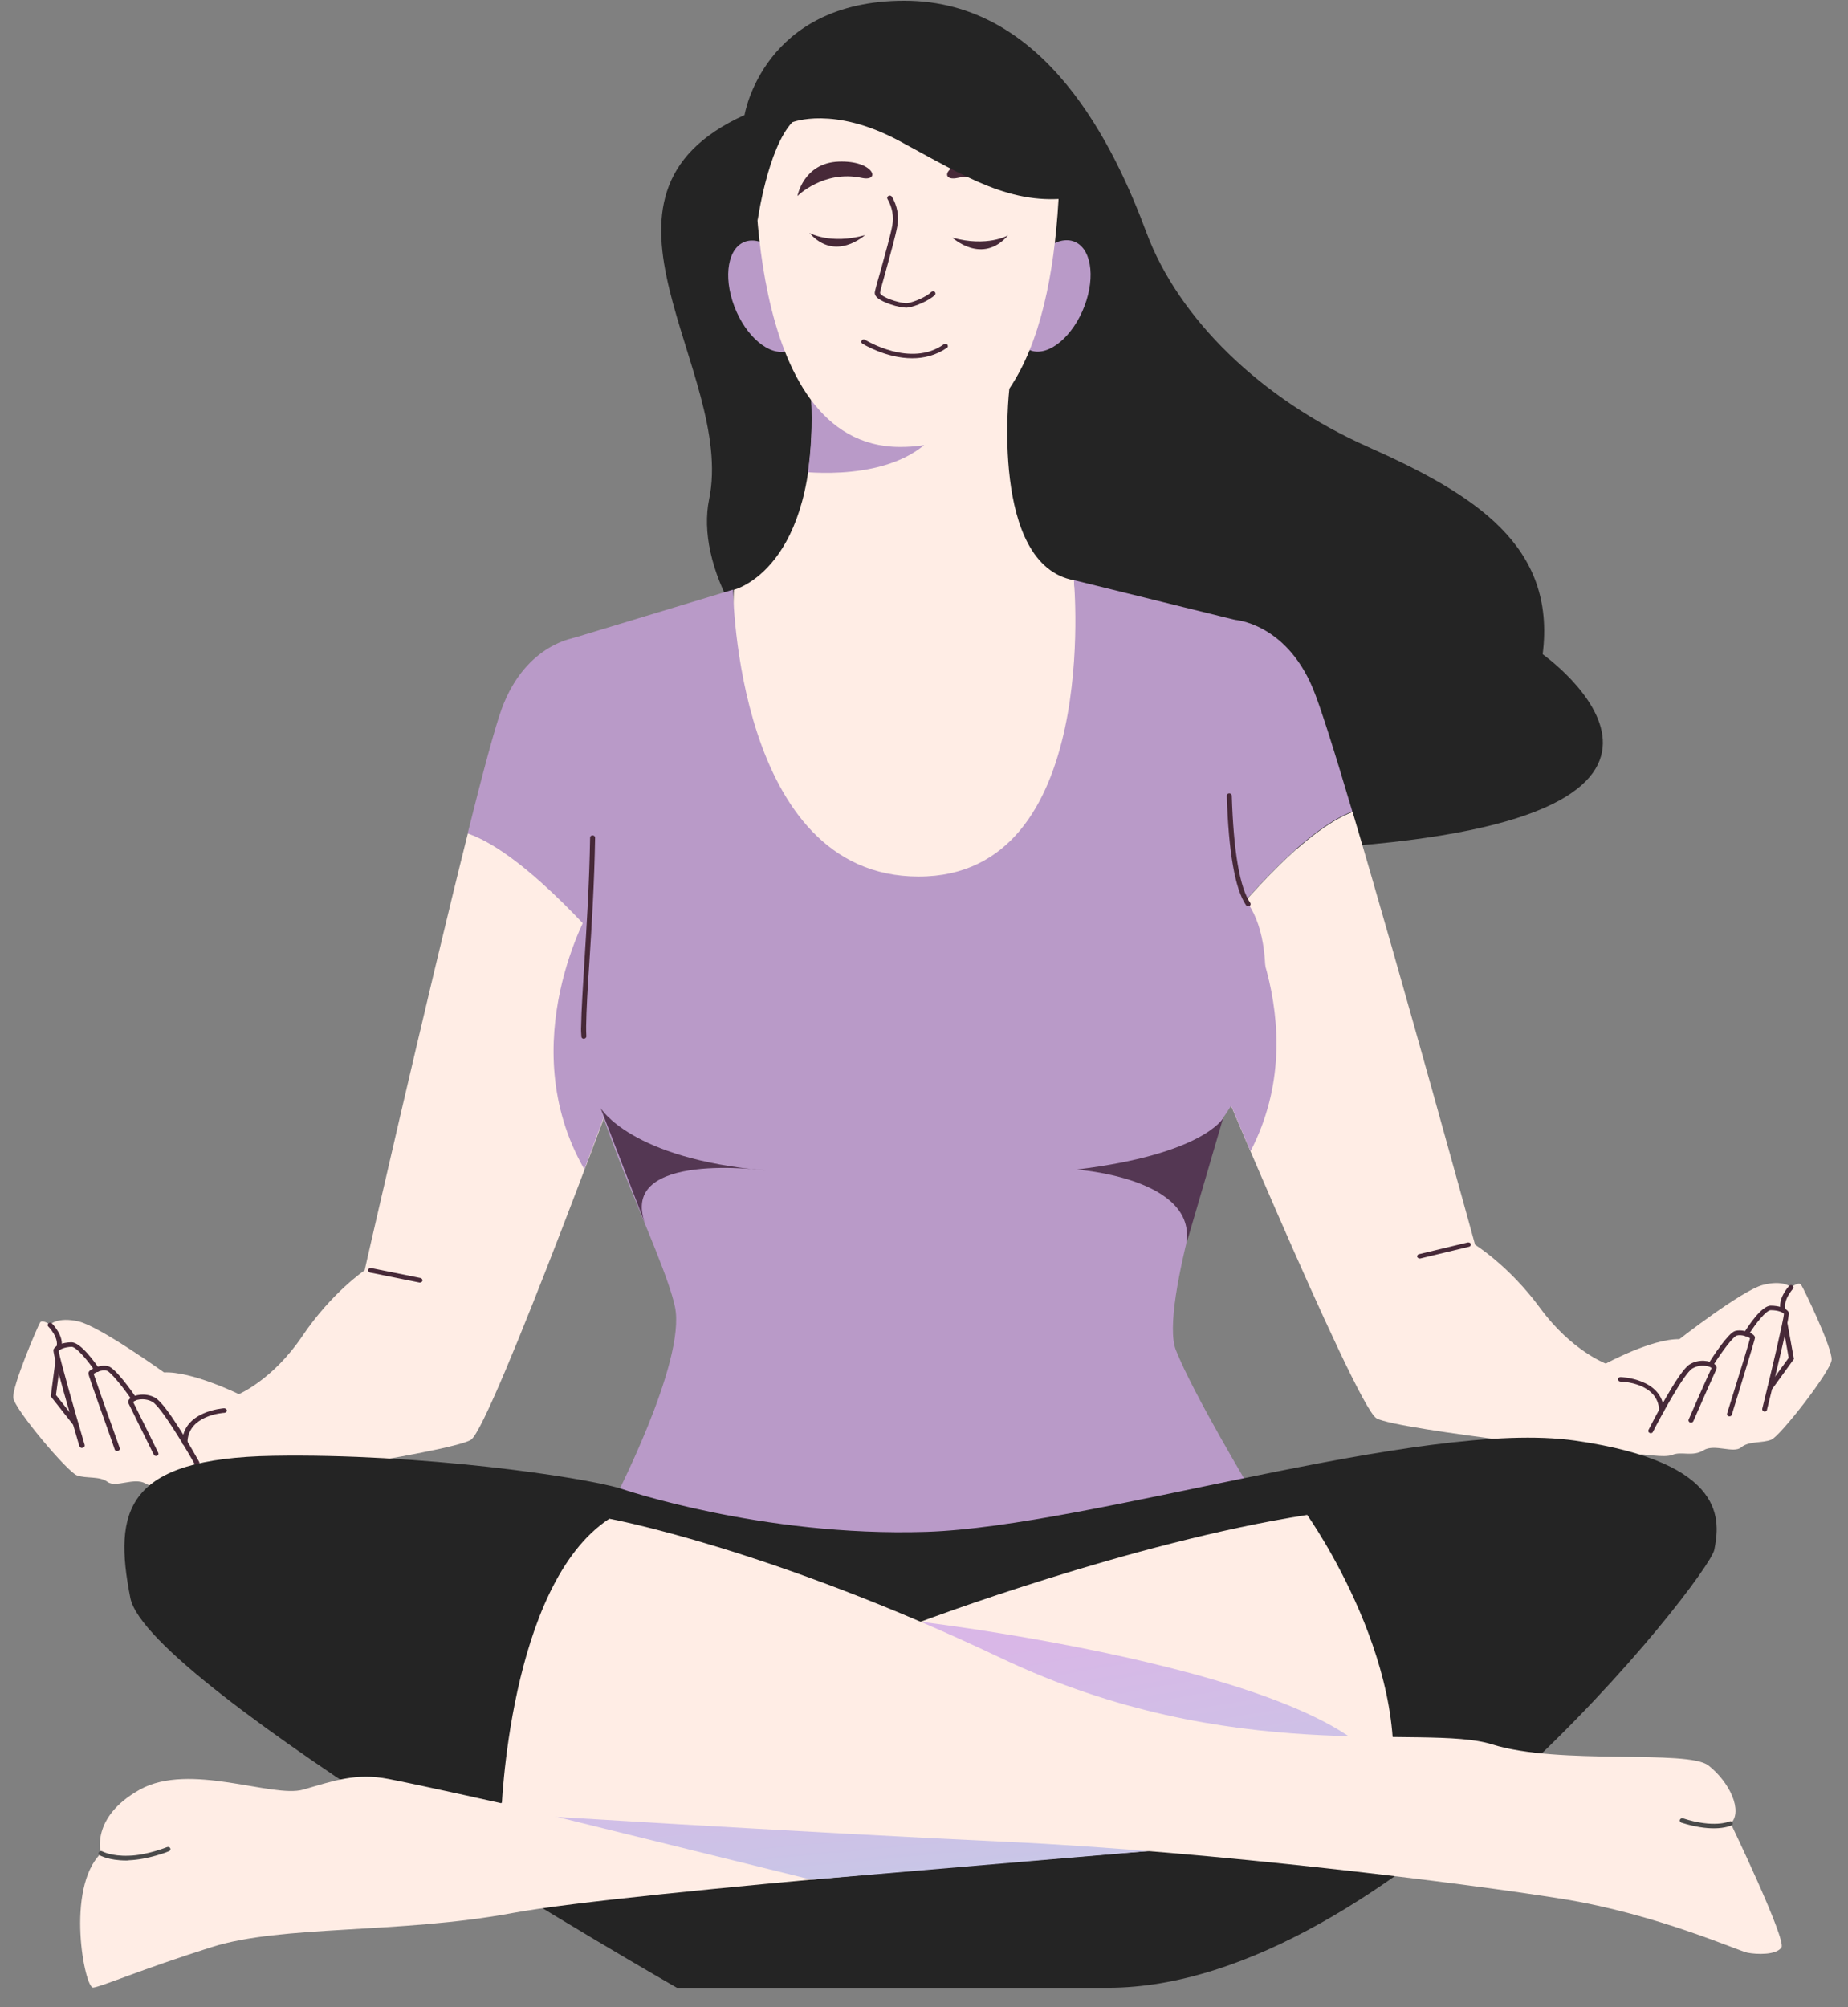 <svg width="93" height="101" viewBox="0 0 93 101" fill="none" xmlns="http://www.w3.org/2000/svg">
<rect x="0" y="0" width="93" height="101" fill="#808080" stroke="none"/>
<path d="M37.47 5.787C37.47 5.787 38.399 0.037 45.518 0.037C52.636 0.037 56.089 7.392 57.696 11.708C59.303 16.024 63.447 20.089 68.846 22.491C74.244 24.894 78.325 27.479 77.634 32.922C77.634 32.922 89.185 41.12 67.176 42.635C45.166 44.149 34.356 31.589 35.687 25.122C37.018 18.654 28.43 9.886 37.47 5.787Z" fill="#242424"/>
<path d="M50.792 19.591C50.792 19.591 49.788 28.427 54.057 29.202C54.057 29.202 55.827 45.064 45.87 45.064C35.914 45.064 36.931 29.68 36.931 29.68C36.931 29.68 41.174 28.667 40.835 20.138C40.496 11.609 50.93 13.658 50.792 19.591Z" fill="#FFEDE5"/>
<path d="M47.828 20.373C48.67 17.469 44.338 16.877 41.425 16.797C41.011 17.651 40.772 18.756 40.822 20.134C40.885 21.341 40.822 22.559 40.659 23.766C42.316 23.88 46.812 23.869 47.828 20.373Z" fill="#B99AC8"/>
<path d="M39.625 17.663C40.523 17.383 40.784 15.922 40.207 14.399C39.63 12.877 38.433 11.87 37.535 12.15C36.636 12.43 36.376 13.891 36.953 15.414C37.53 16.936 38.726 17.943 39.625 17.663Z" fill="#B99AC8"/>
<path d="M54.578 15.399C55.155 13.877 54.894 12.415 53.996 12.135C53.097 11.855 51.901 12.862 51.324 14.385C50.747 15.907 51.008 17.369 51.906 17.649C52.804 17.929 54.001 16.922 54.578 15.399Z" fill="#B99AC8"/>
<path d="M38.01 7.21C38.01 7.21 37.32 22.458 45.28 22.492C51.47 22.515 53.24 15.671 53.341 7.962C53.441 0.253 38.111 1.289 38.01 7.21Z" fill="#FFEDE5"/>
<path d="M45.907 18.029C44.576 18.029 43.408 17.3 43.396 17.289C43.333 17.255 43.321 17.186 43.371 17.13C43.408 17.073 43.484 17.061 43.547 17.107C43.572 17.118 45.832 18.519 47.502 17.323C47.552 17.289 47.64 17.289 47.677 17.346C47.715 17.403 47.715 17.471 47.652 17.505C47.087 17.892 46.485 18.029 45.907 18.029Z" fill="#472938"/>
<path d="M40.734 11.72C40.734 11.72 41.776 12.323 43.534 11.834C43.534 11.822 42.04 13.211 40.734 11.72Z" fill="#472938"/>
<path d="M50.73 11.845C50.73 11.845 49.688 12.448 47.93 11.959C47.93 11.959 49.424 13.348 50.73 11.845Z" fill="#472938"/>
<path d="M40.131 9.864C40.131 9.864 41.449 8.543 43.37 8.953C44.35 9.158 43.973 8.065 42.203 8.133C40.432 8.202 40.131 9.864 40.131 9.864Z" fill="#472938"/>
<path d="M51.431 9.864C51.431 9.864 50.113 8.543 48.192 8.953C47.212 9.158 47.589 8.065 49.359 8.133C51.13 8.202 51.431 9.864 51.431 9.864Z" fill="#472938"/>
<path d="M45.606 15.483C45.229 15.483 44.426 15.232 44.149 14.982C44.049 14.89 44.011 14.799 44.024 14.708C44.049 14.572 44.162 14.139 44.325 13.592C44.539 12.807 44.815 11.839 44.903 11.361C44.991 10.905 44.903 10.427 44.664 10.017C44.627 9.96 44.652 9.892 44.714 9.857C44.777 9.823 44.852 9.846 44.89 9.903C45.154 10.358 45.254 10.882 45.154 11.395C45.066 11.884 44.79 12.864 44.576 13.649C44.426 14.173 44.3 14.629 44.288 14.742C44.288 14.754 44.3 14.777 44.338 14.822C44.601 15.061 45.43 15.289 45.669 15.255C45.983 15.209 46.635 14.936 46.861 14.697C46.912 14.651 46.987 14.651 47.037 14.685C47.087 14.731 47.087 14.799 47.05 14.845C46.773 15.118 46.07 15.426 45.706 15.471C45.656 15.483 45.631 15.483 45.606 15.483Z" fill="#472938"/>
<path d="M38.125 11.118C38.125 11.118 38.627 7.485 39.87 6.153C39.87 6.153 41.954 5.31 45.269 7.098C48.584 8.886 50.906 10.389 53.982 9.945C53.982 9.945 54.271 1.279 46.324 1.746C38.376 2.213 36.743 5.982 38.125 11.118Z" fill="#242424"/>
<path d="M90.643 64.657C90.517 64.475 90.141 64.782 90.141 64.782C90.141 64.782 89.751 64.384 88.697 64.668C87.642 64.953 84.516 67.39 84.516 67.39C83.109 67.367 80.812 68.62 80.812 68.62C80.812 68.62 79.079 67.971 77.51 65.83C75.94 63.689 74.233 62.641 74.233 62.641C74.233 62.641 70.554 49.227 68.068 40.858C65.544 41.826 62.267 45.641 59.932 48.715C59.982 50.161 60.032 51.084 60.032 51.084C60.032 51.084 68.218 70.783 69.273 71.375C70.328 71.967 82.369 73.288 82.494 73.209C82.62 73.129 83.725 73.391 84.177 73.209C84.629 73.026 85.181 73.323 85.734 72.981C86.286 72.639 87.24 73.163 87.629 72.833C88.019 72.503 88.697 72.639 89.149 72.446C89.601 72.252 92.124 69.018 92.175 68.437C92.225 67.857 90.768 64.839 90.643 64.657Z" fill="#FFEDE5"/>
<path d="M62.04 44.784C62.04 44.784 66.322 51.411 62.931 57.936L60.019 51.058L62.04 44.784Z" fill="#B99AC8"/>
<path d="M68.055 40.835C67.164 37.829 66.423 35.472 66.059 34.618C64.678 31.338 62.129 31.19 62.129 31.19C59.618 31.225 59.743 43.431 59.919 48.692C62.254 45.618 65.531 41.815 68.055 40.835Z" fill="#B99AC8"/>
<path d="M71.444 63.332C71.394 63.332 71.344 63.297 71.319 63.252C71.306 63.195 71.344 63.127 71.407 63.115L73.868 62.523C73.93 62.512 74.006 62.546 74.018 62.603C74.031 62.66 73.993 62.728 73.93 62.739L71.469 63.332C71.469 63.332 71.457 63.332 71.444 63.332Z" fill="#472938"/>
<path d="M83.623 71.086C83.56 71.086 83.498 71.04 83.498 70.972C83.435 69.582 81.627 69.526 81.551 69.526C81.476 69.526 81.426 69.469 81.426 69.412C81.426 69.343 81.489 69.298 81.551 69.298C81.576 69.298 83.661 69.366 83.736 70.96C83.761 71.029 83.698 71.086 83.623 71.086C83.636 71.086 83.636 71.086 83.623 71.086Z" fill="#472938"/>
<path d="M83.071 72.121C83.058 72.121 83.033 72.121 83.021 72.11C82.958 72.087 82.933 72.019 82.958 71.962C83.109 71.666 84.465 69.001 85.03 68.66C85.494 68.375 86.059 68.466 86.285 68.648C86.436 68.762 86.386 68.876 86.373 68.91C86.31 69.035 85.582 70.675 85.218 71.518C85.193 71.575 85.117 71.609 85.055 71.586C84.992 71.563 84.954 71.495 84.979 71.438C85.017 71.335 85.996 69.126 86.135 68.842C86.109 68.819 86.047 68.773 85.921 68.751C85.821 68.728 85.494 68.671 85.168 68.865C84.741 69.126 83.586 71.267 83.171 72.076C83.159 72.099 83.121 72.121 83.071 72.121Z" fill="#472938"/>
<path d="M87.037 71.275C86.962 71.275 86.912 71.229 86.912 71.161C86.912 71.138 86.912 71.138 87.263 70.01C87.552 69.088 88.017 67.585 88.067 67.346C87.992 67.278 87.64 67.141 87.402 67.209C87.213 67.266 86.636 68.041 86.209 68.724C86.171 68.781 86.096 68.792 86.033 68.769C85.97 68.735 85.958 68.667 85.983 68.61C86.209 68.257 86.962 67.095 87.314 66.981C87.615 66.891 88.004 67.016 88.18 67.13C88.268 67.186 88.318 67.255 88.318 67.312C88.318 67.38 88.142 67.961 87.502 70.056C87.339 70.591 87.176 71.104 87.163 71.161C87.163 71.229 87.1 71.275 87.037 71.275Z" fill="#472938"/>
<path d="M88.809 71.034C88.796 71.034 88.796 71.034 88.784 71.034C88.721 71.022 88.671 70.954 88.683 70.897C89.123 69.121 89.763 66.411 89.776 66.115C89.725 66.046 89.499 65.932 89.11 65.932C88.897 65.932 88.357 66.581 87.993 67.185C87.955 67.242 87.88 67.265 87.817 67.231C87.754 67.196 87.729 67.128 87.767 67.071C87.968 66.752 88.646 65.705 89.11 65.705C89.55 65.705 89.914 65.841 90.014 66.035C90.039 66.08 90.102 66.206 88.922 70.943C88.922 71 88.872 71.034 88.809 71.034Z" fill="#472938"/>
<path d="M89.75 66.042C89.7 66.042 89.65 66.008 89.625 65.962C89.424 65.382 90.014 64.733 90.039 64.71C90.089 64.664 90.165 64.653 90.215 64.698C90.265 64.744 90.278 64.812 90.227 64.858C90.227 64.869 89.7 65.439 89.863 65.906C89.888 65.962 89.851 66.031 89.775 66.053C89.775 66.042 89.763 66.042 89.75 66.042Z" fill="#472938"/>
<path d="M89.085 69.926C89.06 69.926 89.035 69.915 89.023 69.904C88.96 69.869 88.947 69.801 88.985 69.744L90.015 68.332L89.713 66.624C89.701 66.567 89.751 66.499 89.814 66.499C89.876 66.487 89.952 66.533 89.952 66.59L90.278 68.389L89.198 69.881C89.161 69.904 89.123 69.926 89.085 69.926Z" fill="#472938"/>
<path d="M2.014 66.558C2.127 66.376 2.516 66.661 2.516 66.661C2.516 66.661 2.892 66.251 3.96 66.501C5.027 66.752 8.254 69.064 8.254 69.064C9.647 68.995 12.02 70.157 12.02 70.157C12.02 70.157 13.728 69.439 15.21 67.242C16.691 65.044 18.349 63.928 18.349 63.928C18.349 63.928 21.425 50.4 23.547 41.928C26.108 42.805 29.548 46.494 32.022 49.478C32.034 50.924 32.034 51.846 32.034 51.846C32.034 51.846 24.727 71.819 23.697 72.457C22.668 73.095 10.69 74.837 10.576 74.769C10.463 74.7 9.359 74.996 8.894 74.826C8.43 74.655 7.902 74.985 7.325 74.655C6.747 74.325 5.831 74.882 5.416 74.575C5.002 74.267 4.349 74.416 3.872 74.245C3.395 74.074 0.745 70.931 0.67 70.35C0.595 69.77 1.901 66.741 2.014 66.558Z" fill="#FFEDE5"/>
<path d="M29.723 45.67C29.723 45.67 25.743 52.457 29.409 58.845L32.008 51.865L29.723 45.67Z" fill="#B99AC8"/>
<path d="M23.534 41.939C24.288 38.91 24.928 36.53 25.254 35.653C26.485 32.328 29.034 32.077 29.034 32.077C31.545 32.02 31.947 44.227 32.009 49.488C29.536 46.516 26.096 42.827 23.534 41.939Z" fill="#B99AC8"/>
<path d="M21.135 64.541C21.122 64.541 21.122 64.541 21.11 64.541L18.624 64.04C18.561 64.028 18.511 63.96 18.523 63.903C18.536 63.846 18.611 63.8 18.674 63.812L21.16 64.313C21.223 64.324 21.273 64.393 21.261 64.45C21.248 64.506 21.185 64.541 21.135 64.541Z" fill="#472938"/>
<path d="M9.295 72.724C9.22 72.724 9.17 72.667 9.17 72.61C9.182 71.005 11.254 70.868 11.279 70.868C11.342 70.868 11.405 70.914 11.417 70.971C11.417 71.039 11.367 71.085 11.304 71.096C11.229 71.096 9.434 71.221 9.434 72.61C9.421 72.679 9.371 72.724 9.295 72.724Z" fill="#472938"/>
<path d="M9.912 73.739C9.862 73.739 9.824 73.716 9.799 73.682C9.36 72.897 8.104 70.79 7.665 70.54C7.325 70.357 6.999 70.426 6.899 70.448C6.786 70.483 6.723 70.528 6.698 70.551C6.848 70.836 7.916 73.01 7.966 73.113C7.991 73.17 7.966 73.238 7.903 73.261C7.84 73.284 7.765 73.261 7.74 73.204C7.325 72.373 6.534 70.756 6.472 70.631C6.421 70.551 6.459 70.448 6.547 70.369C6.76 70.187 7.325 70.073 7.803 70.335C8.393 70.653 9.862 73.272 10.025 73.569C10.05 73.625 10.037 73.694 9.975 73.716C9.95 73.739 9.925 73.739 9.912 73.739Z" fill="#472938"/>
<path d="M5.893 73.021C5.83 73.021 5.78 72.987 5.768 72.93C5.755 72.873 5.592 72.418 5.403 71.883C4.65 69.776 4.449 69.184 4.449 69.116C4.449 69.047 4.487 68.99 4.575 68.933C4.751 68.808 5.127 68.671 5.441 68.751C5.805 68.842 6.609 69.981 6.847 70.323C6.885 70.38 6.86 70.448 6.81 70.482C6.747 70.516 6.672 70.493 6.634 70.448C6.169 69.776 5.554 69.025 5.378 68.979C5.127 68.911 4.788 69.07 4.713 69.138C4.776 69.343 5.316 70.892 5.655 71.826C6.031 72.885 6.031 72.885 6.031 72.907C6.031 72.965 5.968 73.021 5.893 73.021C5.906 73.021 5.906 73.021 5.893 73.021Z" fill="#472938"/>
<path d="M4.123 72.866C4.073 72.866 4.023 72.832 3.997 72.786C2.616 68.083 2.679 67.958 2.692 67.912C2.78 67.707 3.131 67.559 3.583 67.548L3.596 67.548C4.06 67.548 4.776 68.561 4.989 68.869C5.027 68.926 5.002 68.994 4.952 69.028C4.889 69.062 4.814 69.04 4.776 68.994C4.387 68.413 3.822 67.776 3.608 67.776C3.232 67.787 3.006 67.912 2.955 67.981C2.98 68.277 3.746 70.964 4.261 72.718C4.274 72.775 4.236 72.843 4.173 72.854C4.136 72.854 4.123 72.866 4.123 72.866Z" fill="#472938"/>
<path d="M2.968 67.925C2.956 67.925 2.943 67.925 2.931 67.925C2.868 67.914 2.818 67.846 2.843 67.789C2.981 67.31 2.441 66.764 2.428 66.752C2.378 66.707 2.391 66.638 2.441 66.593C2.491 66.547 2.567 66.559 2.617 66.604C2.642 66.627 3.257 67.253 3.081 67.846C3.069 67.891 3.019 67.925 2.968 67.925Z" fill="#472938"/>
<path d="M3.797 71.761C3.759 71.761 3.721 71.75 3.696 71.716L2.554 70.269L2.792 68.459C2.805 68.402 2.868 68.356 2.93 68.356C2.993 68.368 3.043 68.425 3.043 68.482L2.817 70.201L3.91 71.579C3.947 71.624 3.935 71.704 3.885 71.738C3.847 71.761 3.822 71.761 3.797 71.761Z" fill="#472938"/>
<path d="M54.042 29.195L62.128 31.188C62.128 31.188 61.148 43.041 62.818 45.489C64.488 47.938 63.559 53.506 61.538 56.273C61.538 56.273 58.298 65.724 59.177 67.944C60.056 70.165 63.006 75.072 63.006 75.072C63.006 75.072 49.836 81.13 30.777 75.744C30.777 75.744 34.556 68.525 33.966 65.758C33.376 62.991 29.295 55.282 29.346 51.638C29.396 47.994 30.676 38.27 28.806 32.121L36.891 29.673C36.891 29.673 37.029 44.111 46.233 44.111C55.436 44.111 54.042 29.195 54.042 29.195Z" fill="#B99AC8"/>
<path d="M61.551 56.272C61.551 56.272 60.546 58.093 54.168 58.856C54.168 58.856 60.308 59.278 59.693 62.626L61.551 56.272Z" fill="#543753"/>
<path d="M30.224 55.76C30.224 55.76 31.73 58.322 38.548 58.903C38.548 58.903 31.077 57.878 32.471 61.59L30.224 55.76Z" fill="#543753"/>
<path d="M29.384 52.275C29.321 52.275 29.258 52.23 29.258 52.173C29.245 51.979 29.233 51.808 29.245 51.637C29.258 50.818 29.333 49.702 29.409 48.404C29.522 46.627 29.66 44.418 29.697 42.152C29.697 42.084 29.748 42.038 29.823 42.038C29.898 42.038 29.949 42.095 29.949 42.152C29.911 44.418 29.773 46.639 29.66 48.415C29.572 49.713 29.509 50.829 29.497 51.649C29.497 51.808 29.497 51.979 29.509 52.161C29.509 52.207 29.459 52.264 29.384 52.275Z" fill="#472938"/>
<path d="M62.818 45.607C62.78 45.607 62.73 45.584 62.705 45.55C62.153 44.742 61.826 42.885 61.738 40.039C61.738 39.97 61.788 39.925 61.864 39.925C61.927 39.925 61.989 39.97 61.989 40.039C62.077 42.851 62.391 44.673 62.919 45.436C62.956 45.493 62.931 45.561 62.881 45.596C62.868 45.596 62.843 45.607 62.818 45.607Z" fill="#472938"/>
<path d="M31.217 74.901C31.217 74.901 38.311 77.349 46.61 77.087C54.909 76.825 71.52 71.382 79.279 72.498C87.038 73.614 86.536 76.609 86.273 77.987C86.009 79.365 69.9 100.032 55.751 100.032L34.068 100.032C34.068 100.032 7.425 84.807 6.559 80.412C5.692 76.017 6.32 73.386 13.753 73.261C21.186 73.136 29.221 74.309 31.217 74.901Z" fill="#242424"/>
<path d="M46.334 81.609C46.334 81.609 56.931 77.612 65.783 76.234C65.783 76.234 71.483 84.251 69.813 91.026C69.8 91.026 49.536 86.995 46.334 81.609Z" fill="#FFEDE5"/>
<path d="M46.334 81.613C46.334 81.613 71.973 84.653 69.8 91.03C67.628 97.407 46.334 81.613 46.334 81.613Z" fill="url(#paint0_linear_444_7872)"/>
<path d="M57.86 93.145C57.86 93.145 31.581 95.194 25.818 96.265C20.055 97.335 14.217 96.857 10.652 97.984C7.086 99.111 5.115 99.977 4.688 100.022C4.261 100.068 3.282 95.046 5.077 93.27C5.077 93.27 4.525 91.459 7.036 90.059C9.547 88.658 13.715 90.503 15.259 90.059C16.804 89.615 17.909 89.205 19.553 89.523C21.198 89.842 25.216 90.742 25.216 90.742C25.216 90.742 45.907 78.82 57.86 93.145Z" fill="#FFEDE5"/>
<path d="M25.229 90.742L40.835 94.591L57.861 93.145C57.861 93.145 50.101 85.903 39.391 86.575C28.681 87.247 25.229 90.742 25.229 90.742Z" fill="url(#paint1_linear_444_7872)"/>
<path d="M30.665 76.426C30.665 76.426 38.725 77.906 50.377 83.44C62.028 88.974 71.671 86.708 75.073 87.778C78.476 88.849 84.929 88.018 85.984 88.849C87.038 89.68 87.729 91.138 87.101 91.764C87.101 91.764 89.914 97.617 89.65 98.004C89.386 98.391 88.407 98.357 87.942 98.266C87.478 98.175 83.385 96.33 78.677 95.567C73.968 94.804 60.986 93.164 50.641 92.686C40.295 92.208 25.229 91.263 25.229 91.263C25.229 91.263 25.58 79.751 30.665 76.426Z" fill="#FFEDE5"/>
<path d="M86.247 92.007C85.845 92.007 85.305 91.939 84.614 91.722C84.552 91.7 84.514 91.631 84.539 91.575C84.564 91.517 84.64 91.483 84.702 91.506C86.259 92.007 87.013 91.666 87.025 91.666C87.088 91.631 87.163 91.654 87.188 91.711C87.226 91.768 87.201 91.836 87.138 91.859C87.126 91.859 86.837 92.007 86.247 92.007Z" fill="#4A4A4A"/>
<path d="M6.347 93.625C5.468 93.625 5.041 93.374 5.016 93.363C4.953 93.329 4.941 93.26 4.978 93.204C5.016 93.147 5.091 93.135 5.154 93.169C5.154 93.169 5.606 93.42 6.485 93.386C7.401 93.363 8.393 92.953 8.406 92.953C8.469 92.93 8.544 92.953 8.569 93.01C8.594 93.067 8.569 93.135 8.506 93.158C8.469 93.181 7.452 93.579 6.497 93.614C6.447 93.625 6.397 93.625 6.347 93.625Z" fill="#4A4A4A"/>
<defs>
<linearGradient id="paint0_linear_444_7872" x1="58.133" y1="81.613" x2="62.025" y2="103.66" gradientUnits="userSpaceOnUse">
<stop stop-color="#D9B7E7"/>
<stop offset="1" stop-color="#B7D6E7"/>
</linearGradient>
<linearGradient id="paint1_linear_444_7872" x1="41.545" y1="86.531" x2="43.108" y2="103.143" gradientUnits="userSpaceOnUse">
<stop stop-color="#D9B7E7"/>
<stop offset="1" stop-color="#B7D6E7"/>
</linearGradient>
</defs>
</svg>
